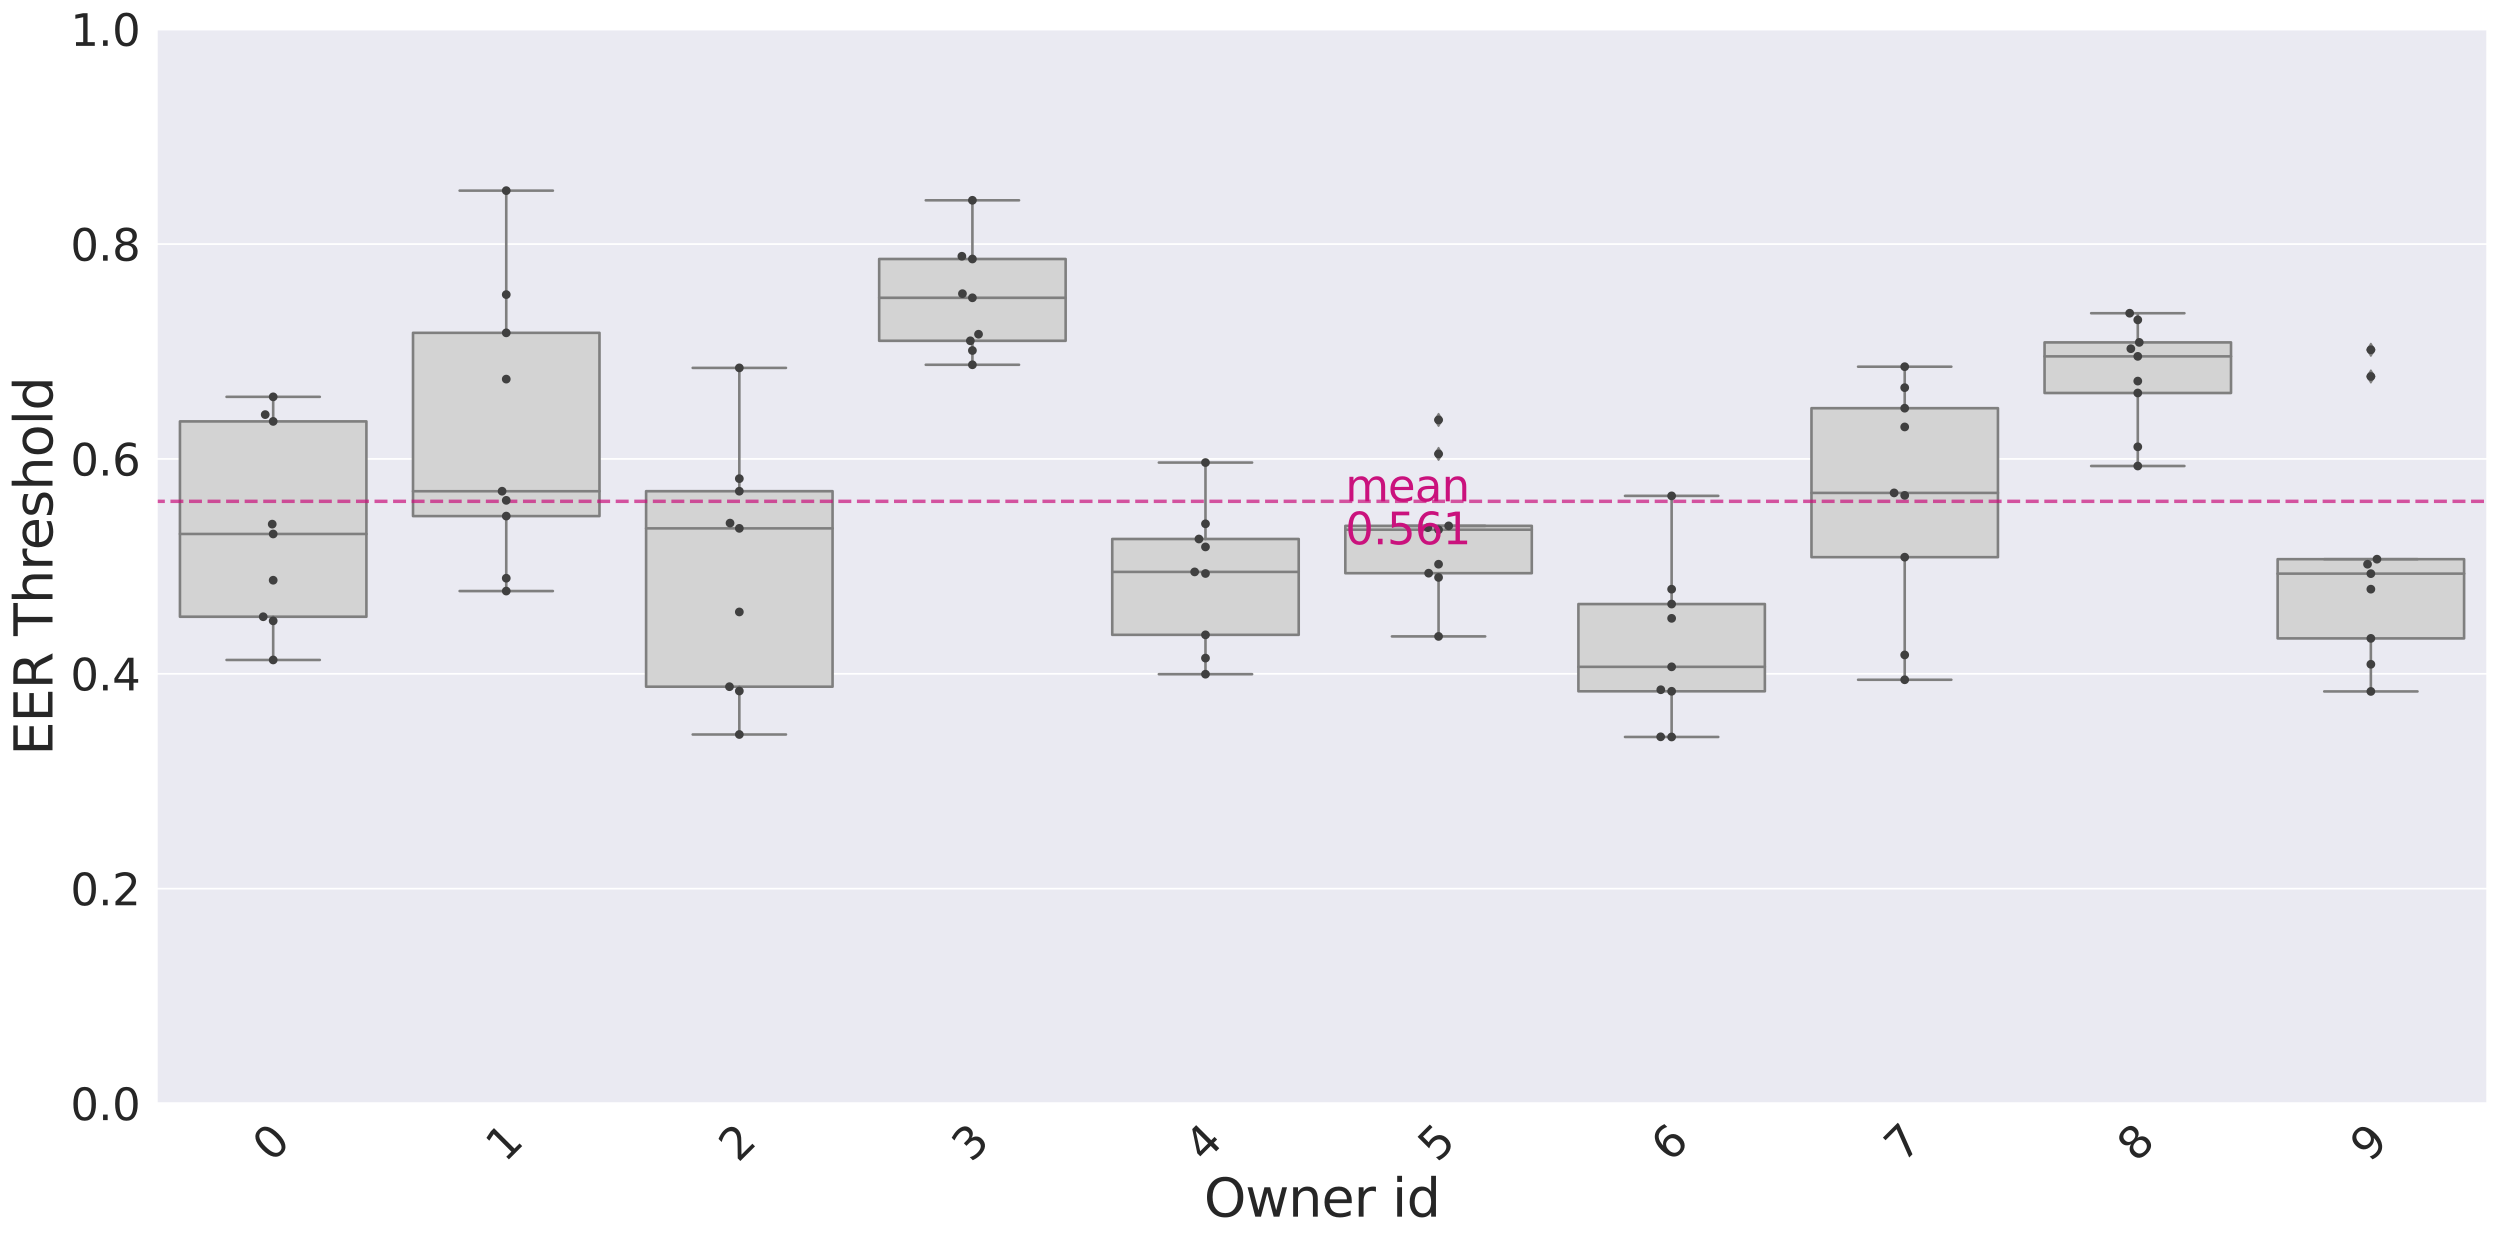 <?xml version="1.0" encoding="utf-8" standalone="no"?>
<!DOCTYPE svg PUBLIC "-//W3C//DTD SVG 1.1//EN"
  "http://www.w3.org/Graphics/SVG/1.1/DTD/svg11.dtd">
<svg xmlns:xlink="http://www.w3.org/1999/xlink" width="1428.322pt" height="708.555pt" viewBox="0 0 1428.322 708.555" xmlns="http://www.w3.org/2000/svg" version="1.1">
 <defs>
  <style type="text/css">*{stroke-linejoin: round; stroke-linecap: butt}</style>
 </defs>
 <g id="figure_1">
  <g id="patch_1">
   <path d="M 0 708.555 
L 1428.322 708.555 
L 1428.322 0 
L 0 0 
z
" style="fill: #ffffff"/>
  </g>
  <g id="axes_1">
   <g id="patch_2">
    <path d="M 89.492 630.464 
L 1421.122 630.464 
L 1421.122 16.698 
L 89.492 16.698 
z
" style="fill: #eaeaf2"/>
   </g>
   <g id="matplotlib.axis_1">
    <g id="xtick_1">
     <g id="text_1">
      <!-- 0 -->
      <g style="fill: #262626" transform="translate(155.328 664.644)rotate(-45)scale(0.25 -0.25)">
       <defs>
        <path id="DejaVuSans-30" d="M 2034 4250 
Q 1547 4250 1301 3770 
Q 1056 3291 1056 2328 
Q 1056 1369 1301 889 
Q 1547 409 2034 409 
Q 2525 409 2770 889 
Q 3016 1369 3016 2328 
Q 3016 3291 2770 3770 
Q 2525 4250 2034 4250 
z
M 2034 4750 
Q 2819 4750 3233 4129 
Q 3647 3509 3647 2328 
Q 3647 1150 3233 529 
Q 2819 -91 2034 -91 
Q 1250 -91 836 529 
Q 422 1150 422 2328 
Q 422 3509 836 4129 
Q 1250 4750 2034 4750 
z
" transform="scale(0.016)"/>
       </defs>
       <use xlink:href="#DejaVuSans-30"/>
      </g>
     </g>
    </g>
    <g id="xtick_2">
     <g id="text_2">
      <!-- 1 -->
      <g style="fill: #262626" transform="translate(288.491 664.644)rotate(-45)scale(0.25 -0.25)">
       <defs>
        <path id="DejaVuSans-31" d="M 794 531 
L 1825 531 
L 1825 4091 
L 703 3866 
L 703 4441 
L 1819 4666 
L 2450 4666 
L 2450 531 
L 3481 531 
L 3481 0 
L 794 0 
L 794 531 
z
" transform="scale(0.016)"/>
       </defs>
       <use xlink:href="#DejaVuSans-31"/>
      </g>
     </g>
    </g>
    <g id="xtick_3">
     <g id="text_3">
      <!-- 2 -->
      <g style="fill: #262626" transform="translate(421.654 664.644)rotate(-45)scale(0.25 -0.25)">
       <defs>
        <path id="DejaVuSans-32" d="M 1228 531 
L 3431 531 
L 3431 0 
L 469 0 
L 469 531 
Q 828 903 1448 1529 
Q 2069 2156 2228 2338 
Q 2531 2678 2651 2914 
Q 2772 3150 2772 3378 
Q 2772 3750 2511 3984 
Q 2250 4219 1831 4219 
Q 1534 4219 1204 4116 
Q 875 4013 500 3803 
L 500 4441 
Q 881 4594 1212 4672 
Q 1544 4750 1819 4750 
Q 2544 4750 2975 4387 
Q 3406 4025 3406 3419 
Q 3406 3131 3298 2873 
Q 3191 2616 2906 2266 
Q 2828 2175 2409 1742 
Q 1991 1309 1228 531 
z
" transform="scale(0.016)"/>
       </defs>
       <use xlink:href="#DejaVuSans-32"/>
      </g>
     </g>
    </g>
    <g id="xtick_4">
     <g id="text_4">
      <!-- 3 -->
      <g style="fill: #262626" transform="translate(554.817 664.644)rotate(-45)scale(0.25 -0.25)">
       <defs>
        <path id="DejaVuSans-33" d="M 2597 2516 
Q 3050 2419 3304 2112 
Q 3559 1806 3559 1356 
Q 3559 666 3084 287 
Q 2609 -91 1734 -91 
Q 1441 -91 1130 -33 
Q 819 25 488 141 
L 488 750 
Q 750 597 1062 519 
Q 1375 441 1716 441 
Q 2309 441 2620 675 
Q 2931 909 2931 1356 
Q 2931 1769 2642 2001 
Q 2353 2234 1838 2234 
L 1294 2234 
L 1294 2753 
L 1863 2753 
Q 2328 2753 2575 2939 
Q 2822 3125 2822 3475 
Q 2822 3834 2567 4026 
Q 2313 4219 1838 4219 
Q 1578 4219 1281 4162 
Q 984 4106 628 3988 
L 628 4550 
Q 988 4650 1302 4700 
Q 1616 4750 1894 4750 
Q 2613 4750 3031 4423 
Q 3450 4097 3450 3541 
Q 3450 3153 3228 2886 
Q 3006 2619 2597 2516 
z
" transform="scale(0.016)"/>
       </defs>
       <use xlink:href="#DejaVuSans-33"/>
      </g>
     </g>
    </g>
    <g id="xtick_5">
     <g id="text_5">
      <!-- 4 -->
      <g style="fill: #262626" transform="translate(687.98 664.644)rotate(-45)scale(0.25 -0.25)">
       <defs>
        <path id="DejaVuSans-34" d="M 2419 4116 
L 825 1625 
L 2419 1625 
L 2419 4116 
z
M 2253 4666 
L 3047 4666 
L 3047 1625 
L 3713 1625 
L 3713 1100 
L 3047 1100 
L 3047 0 
L 2419 0 
L 2419 1100 
L 313 1100 
L 313 1709 
L 2253 4666 
z
" transform="scale(0.016)"/>
       </defs>
       <use xlink:href="#DejaVuSans-34"/>
      </g>
     </g>
    </g>
    <g id="xtick_6">
     <g id="text_6">
      <!-- 5 -->
      <g style="fill: #262626" transform="translate(821.143 664.644)rotate(-45)scale(0.25 -0.25)">
       <defs>
        <path id="DejaVuSans-35" d="M 691 4666 
L 3169 4666 
L 3169 4134 
L 1269 4134 
L 1269 2991 
Q 1406 3038 1543 3061 
Q 1681 3084 1819 3084 
Q 2600 3084 3056 2656 
Q 3513 2228 3513 1497 
Q 3513 744 3044 326 
Q 2575 -91 1722 -91 
Q 1428 -91 1123 -41 
Q 819 9 494 109 
L 494 744 
Q 775 591 1075 516 
Q 1375 441 1709 441 
Q 2250 441 2565 725 
Q 2881 1009 2881 1497 
Q 2881 1984 2565 2268 
Q 2250 2553 1709 2553 
Q 1456 2553 1204 2497 
Q 953 2441 691 2322 
L 691 4666 
z
" transform="scale(0.016)"/>
       </defs>
       <use xlink:href="#DejaVuSans-35"/>
      </g>
     </g>
    </g>
    <g id="xtick_7">
     <g id="text_7">
      <!-- 6 -->
      <g style="fill: #262626" transform="translate(954.306 664.644)rotate(-45)scale(0.25 -0.25)">
       <defs>
        <path id="DejaVuSans-36" d="M 2113 2584 
Q 1688 2584 1439 2293 
Q 1191 2003 1191 1497 
Q 1191 994 1439 701 
Q 1688 409 2113 409 
Q 2538 409 2786 701 
Q 3034 994 3034 1497 
Q 3034 2003 2786 2293 
Q 2538 2584 2113 2584 
z
M 3366 4563 
L 3366 3988 
Q 3128 4100 2886 4159 
Q 2644 4219 2406 4219 
Q 1781 4219 1451 3797 
Q 1122 3375 1075 2522 
Q 1259 2794 1537 2939 
Q 1816 3084 2150 3084 
Q 2853 3084 3261 2657 
Q 3669 2231 3669 1497 
Q 3669 778 3244 343 
Q 2819 -91 2113 -91 
Q 1303 -91 875 529 
Q 447 1150 447 2328 
Q 447 3434 972 4092 
Q 1497 4750 2381 4750 
Q 2619 4750 2861 4703 
Q 3103 4656 3366 4563 
z
" transform="scale(0.016)"/>
       </defs>
       <use xlink:href="#DejaVuSans-36"/>
      </g>
     </g>
    </g>
    <g id="xtick_8">
     <g id="text_8">
      <!-- 7 -->
      <g style="fill: #262626" transform="translate(1087.469 664.644)rotate(-45)scale(0.25 -0.25)">
       <defs>
        <path id="DejaVuSans-37" d="M 525 4666 
L 3525 4666 
L 3525 4397 
L 1831 0 
L 1172 0 
L 2766 4134 
L 525 4134 
L 525 4666 
z
" transform="scale(0.016)"/>
       </defs>
       <use xlink:href="#DejaVuSans-37"/>
      </g>
     </g>
    </g>
    <g id="xtick_9">
     <g id="text_9">
      <!-- 8 -->
      <g style="fill: #262626" transform="translate(1220.632 664.644)rotate(-45)scale(0.25 -0.25)">
       <defs>
        <path id="DejaVuSans-38" d="M 2034 2216 
Q 1584 2216 1326 1975 
Q 1069 1734 1069 1313 
Q 1069 891 1326 650 
Q 1584 409 2034 409 
Q 2484 409 2743 651 
Q 3003 894 3003 1313 
Q 3003 1734 2745 1975 
Q 2488 2216 2034 2216 
z
M 1403 2484 
Q 997 2584 770 2862 
Q 544 3141 544 3541 
Q 544 4100 942 4425 
Q 1341 4750 2034 4750 
Q 2731 4750 3128 4425 
Q 3525 4100 3525 3541 
Q 3525 3141 3298 2862 
Q 3072 2584 2669 2484 
Q 3125 2378 3379 2068 
Q 3634 1759 3634 1313 
Q 3634 634 3220 271 
Q 2806 -91 2034 -91 
Q 1263 -91 848 271 
Q 434 634 434 1313 
Q 434 1759 690 2068 
Q 947 2378 1403 2484 
z
M 1172 3481 
Q 1172 3119 1398 2916 
Q 1625 2713 2034 2713 
Q 2441 2713 2670 2916 
Q 2900 3119 2900 3481 
Q 2900 3844 2670 4047 
Q 2441 4250 2034 4250 
Q 1625 4250 1398 4047 
Q 1172 3844 1172 3481 
z
" transform="scale(0.016)"/>
       </defs>
       <use xlink:href="#DejaVuSans-38"/>
      </g>
     </g>
    </g>
    <g id="xtick_10">
     <g id="text_10">
      <!-- 9 -->
      <g style="fill: #262626" transform="translate(1353.795 664.644)rotate(-45)scale(0.25 -0.25)">
       <defs>
        <path id="DejaVuSans-39" d="M 703 97 
L 703 672 
Q 941 559 1184 500 
Q 1428 441 1663 441 
Q 2288 441 2617 861 
Q 2947 1281 2994 2138 
Q 2813 1869 2534 1725 
Q 2256 1581 1919 1581 
Q 1219 1581 811 2004 
Q 403 2428 403 3163 
Q 403 3881 828 4315 
Q 1253 4750 1959 4750 
Q 2769 4750 3195 4129 
Q 3622 3509 3622 2328 
Q 3622 1225 3098 567 
Q 2575 -91 1691 -91 
Q 1453 -91 1209 -44 
Q 966 3 703 97 
z
M 1959 2075 
Q 2384 2075 2632 2365 
Q 2881 2656 2881 3163 
Q 2881 3666 2632 3958 
Q 2384 4250 1959 4250 
Q 1534 4250 1286 3958 
Q 1038 3666 1038 3163 
Q 1038 2656 1286 2365 
Q 1534 2075 1959 2075 
z
" transform="scale(0.016)"/>
       </defs>
       <use xlink:href="#DejaVuSans-39"/>
      </g>
     </g>
    </g>
    <g id="text_11">
     <!-- Owner id -->
     <g style="fill: #262626" transform="translate(687.873 695.116)scale(0.3 -0.3)">
      <defs>
       <path id="DejaVuSans-4f" d="M 2522 4238 
Q 1834 4238 1429 3725 
Q 1025 3213 1025 2328 
Q 1025 1447 1429 934 
Q 1834 422 2522 422 
Q 3209 422 3611 934 
Q 4013 1447 4013 2328 
Q 4013 3213 3611 3725 
Q 3209 4238 2522 4238 
z
M 2522 4750 
Q 3503 4750 4090 4092 
Q 4678 3434 4678 2328 
Q 4678 1225 4090 567 
Q 3503 -91 2522 -91 
Q 1538 -91 948 565 
Q 359 1222 359 2328 
Q 359 3434 948 4092 
Q 1538 4750 2522 4750 
z
" transform="scale(0.016)"/>
       <path id="DejaVuSans-77" d="M 269 3500 
L 844 3500 
L 1563 769 
L 2278 3500 
L 2956 3500 
L 3675 769 
L 4391 3500 
L 4966 3500 
L 4050 0 
L 3372 0 
L 2619 2869 
L 1863 0 
L 1184 0 
L 269 3500 
z
" transform="scale(0.016)"/>
       <path id="DejaVuSans-6e" d="M 3513 2113 
L 3513 0 
L 2938 0 
L 2938 2094 
Q 2938 2591 2744 2837 
Q 2550 3084 2163 3084 
Q 1697 3084 1428 2787 
Q 1159 2491 1159 1978 
L 1159 0 
L 581 0 
L 581 3500 
L 1159 3500 
L 1159 2956 
Q 1366 3272 1645 3428 
Q 1925 3584 2291 3584 
Q 2894 3584 3203 3211 
Q 3513 2838 3513 2113 
z
" transform="scale(0.016)"/>
       <path id="DejaVuSans-65" d="M 3597 1894 
L 3597 1613 
L 953 1613 
Q 991 1019 1311 708 
Q 1631 397 2203 397 
Q 2534 397 2845 478 
Q 3156 559 3463 722 
L 3463 178 
Q 3153 47 2828 -22 
Q 2503 -91 2169 -91 
Q 1331 -91 842 396 
Q 353 884 353 1716 
Q 353 2575 817 3079 
Q 1281 3584 2069 3584 
Q 2775 3584 3186 3129 
Q 3597 2675 3597 1894 
z
M 3022 2063 
Q 3016 2534 2758 2815 
Q 2500 3097 2075 3097 
Q 1594 3097 1305 2825 
Q 1016 2553 972 2059 
L 3022 2063 
z
" transform="scale(0.016)"/>
       <path id="DejaVuSans-72" d="M 2631 2963 
Q 2534 3019 2420 3045 
Q 2306 3072 2169 3072 
Q 1681 3072 1420 2755 
Q 1159 2438 1159 1844 
L 1159 0 
L 581 0 
L 581 3500 
L 1159 3500 
L 1159 2956 
Q 1341 3275 1631 3429 
Q 1922 3584 2338 3584 
Q 2397 3584 2469 3576 
Q 2541 3569 2628 3553 
L 2631 2963 
z
" transform="scale(0.016)"/>
       <path id="DejaVuSans-20" transform="scale(0.016)"/>
       <path id="DejaVuSans-69" d="M 603 3500 
L 1178 3500 
L 1178 0 
L 603 0 
L 603 3500 
z
M 603 4863 
L 1178 4863 
L 1178 4134 
L 603 4134 
L 603 4863 
z
" transform="scale(0.016)"/>
       <path id="DejaVuSans-64" d="M 2906 2969 
L 2906 4863 
L 3481 4863 
L 3481 0 
L 2906 0 
L 2906 525 
Q 2725 213 2448 61 
Q 2172 -91 1784 -91 
Q 1150 -91 751 415 
Q 353 922 353 1747 
Q 353 2572 751 3078 
Q 1150 3584 1784 3584 
Q 2172 3584 2448 3432 
Q 2725 3281 2906 2969 
z
M 947 1747 
Q 947 1113 1208 752 
Q 1469 391 1925 391 
Q 2381 391 2643 752 
Q 2906 1113 2906 1747 
Q 2906 2381 2643 2742 
Q 2381 3103 1925 3103 
Q 1469 3103 1208 2742 
Q 947 2381 947 1747 
z
" transform="scale(0.016)"/>
      </defs>
      <use xlink:href="#DejaVuSans-4f"/>
      <use xlink:href="#DejaVuSans-77" x="78.711"/>
      <use xlink:href="#DejaVuSans-6e" x="160.498"/>
      <use xlink:href="#DejaVuSans-65" x="223.877"/>
      <use xlink:href="#DejaVuSans-72" x="285.4"/>
      <use xlink:href="#DejaVuSans-20" x="326.514"/>
      <use xlink:href="#DejaVuSans-69" x="358.301"/>
      <use xlink:href="#DejaVuSans-64" x="386.084"/>
     </g>
    </g>
   </g>
   <g id="matplotlib.axis_2">
    <g id="ytick_1">
     <g id="line2d_1">
      <path d="M 89.492 630.464 
L 1421.122 630.464 
" clip-path="url(#p9c5b81dc45)" style="fill: none; stroke: #ffffff; stroke-linecap: round"/>
     </g>
     <g id="text_12">
      <!-- 0.0 -->
      <g style="fill: #262626" transform="translate(40.234 639.963)scale(0.25 -0.25)">
       <defs>
        <path id="DejaVuSans-2e" d="M 684 794 
L 1344 794 
L 1344 0 
L 684 0 
L 684 794 
z
" transform="scale(0.016)"/>
       </defs>
       <use xlink:href="#DejaVuSans-30"/>
       <use xlink:href="#DejaVuSans-2e" x="63.623"/>
       <use xlink:href="#DejaVuSans-30" x="95.41"/>
      </g>
     </g>
    </g>
    <g id="ytick_2">
     <g id="line2d_2">
      <path d="M 89.492 507.711 
L 1421.122 507.711 
" clip-path="url(#p9c5b81dc45)" style="fill: none; stroke: #ffffff; stroke-linecap: round"/>
     </g>
     <g id="text_13">
      <!-- 0.2 -->
      <g style="fill: #262626" transform="translate(40.234 517.209)scale(0.25 -0.25)">
       <use xlink:href="#DejaVuSans-30"/>
       <use xlink:href="#DejaVuSans-2e" x="63.623"/>
       <use xlink:href="#DejaVuSans-32" x="95.41"/>
      </g>
     </g>
    </g>
    <g id="ytick_3">
     <g id="line2d_3">
      <path d="M 89.492 384.958 
L 1421.122 384.958 
" clip-path="url(#p9c5b81dc45)" style="fill: none; stroke: #ffffff; stroke-linecap: round"/>
     </g>
     <g id="text_14">
      <!-- 0.4 -->
      <g style="fill: #262626" transform="translate(40.234 394.456)scale(0.25 -0.25)">
       <use xlink:href="#DejaVuSans-30"/>
       <use xlink:href="#DejaVuSans-2e" x="63.623"/>
       <use xlink:href="#DejaVuSans-34" x="95.41"/>
      </g>
     </g>
    </g>
    <g id="ytick_4">
     <g id="line2d_4">
      <path d="M 89.492 262.205 
L 1421.122 262.205 
" clip-path="url(#p9c5b81dc45)" style="fill: none; stroke: #ffffff; stroke-linecap: round"/>
     </g>
     <g id="text_15">
      <!-- 0.6 -->
      <g style="fill: #262626" transform="translate(40.234 271.703)scale(0.25 -0.25)">
       <use xlink:href="#DejaVuSans-30"/>
       <use xlink:href="#DejaVuSans-2e" x="63.623"/>
       <use xlink:href="#DejaVuSans-36" x="95.41"/>
      </g>
     </g>
    </g>
    <g id="ytick_5">
     <g id="line2d_5">
      <path d="M 89.492 139.451 
L 1421.122 139.451 
" clip-path="url(#p9c5b81dc45)" style="fill: none; stroke: #ffffff; stroke-linecap: round"/>
     </g>
     <g id="text_16">
      <!-- 0.8 -->
      <g style="fill: #262626" transform="translate(40.234 148.949)scale(0.25 -0.25)">
       <use xlink:href="#DejaVuSans-30"/>
       <use xlink:href="#DejaVuSans-2e" x="63.623"/>
       <use xlink:href="#DejaVuSans-38" x="95.41"/>
      </g>
     </g>
    </g>
    <g id="ytick_6">
     <g id="line2d_6">
      <path d="M 89.492 16.698 
L 1421.122 16.698 
" clip-path="url(#p9c5b81dc45)" style="fill: none; stroke: #ffffff; stroke-linecap: round"/>
     </g>
     <g id="text_17">
      <!-- 1.0 -->
      <g style="fill: #262626" transform="translate(40.234 26.196)scale(0.25 -0.25)">
       <use xlink:href="#DejaVuSans-31"/>
       <use xlink:href="#DejaVuSans-2e" x="63.623"/>
       <use xlink:href="#DejaVuSans-30" x="95.41"/>
      </g>
     </g>
    </g>
    <g id="text_18">
     <!-- EER Threshold -->
     <g style="fill: #262626" transform="translate(29.995 431.642)rotate(-90)scale(0.3 -0.3)">
      <defs>
       <path id="DejaVuSans-45" d="M 628 4666 
L 3578 4666 
L 3578 4134 
L 1259 4134 
L 1259 2753 
L 3481 2753 
L 3481 2222 
L 1259 2222 
L 1259 531 
L 3634 531 
L 3634 0 
L 628 0 
L 628 4666 
z
" transform="scale(0.016)"/>
       <path id="DejaVuSans-52" d="M 2841 2188 
Q 3044 2119 3236 1894 
Q 3428 1669 3622 1275 
L 4263 0 
L 3584 0 
L 2988 1197 
Q 2756 1666 2539 1819 
Q 2322 1972 1947 1972 
L 1259 1972 
L 1259 0 
L 628 0 
L 628 4666 
L 2053 4666 
Q 2853 4666 3247 4331 
Q 3641 3997 3641 3322 
Q 3641 2881 3436 2590 
Q 3231 2300 2841 2188 
z
M 1259 4147 
L 1259 2491 
L 2053 2491 
Q 2509 2491 2742 2702 
Q 2975 2913 2975 3322 
Q 2975 3731 2742 3939 
Q 2509 4147 2053 4147 
L 1259 4147 
z
" transform="scale(0.016)"/>
       <path id="DejaVuSans-54" d="M -19 4666 
L 3928 4666 
L 3928 4134 
L 2272 4134 
L 2272 0 
L 1638 0 
L 1638 4134 
L -19 4134 
L -19 4666 
z
" transform="scale(0.016)"/>
       <path id="DejaVuSans-68" d="M 3513 2113 
L 3513 0 
L 2938 0 
L 2938 2094 
Q 2938 2591 2744 2837 
Q 2550 3084 2163 3084 
Q 1697 3084 1428 2787 
Q 1159 2491 1159 1978 
L 1159 0 
L 581 0 
L 581 4863 
L 1159 4863 
L 1159 2956 
Q 1366 3272 1645 3428 
Q 1925 3584 2291 3584 
Q 2894 3584 3203 3211 
Q 3513 2838 3513 2113 
z
" transform="scale(0.016)"/>
       <path id="DejaVuSans-73" d="M 2834 3397 
L 2834 2853 
Q 2591 2978 2328 3040 
Q 2066 3103 1784 3103 
Q 1356 3103 1142 2972 
Q 928 2841 928 2578 
Q 928 2378 1081 2264 
Q 1234 2150 1697 2047 
L 1894 2003 
Q 2506 1872 2764 1633 
Q 3022 1394 3022 966 
Q 3022 478 2636 193 
Q 2250 -91 1575 -91 
Q 1294 -91 989 -36 
Q 684 19 347 128 
L 347 722 
Q 666 556 975 473 
Q 1284 391 1588 391 
Q 1994 391 2212 530 
Q 2431 669 2431 922 
Q 2431 1156 2273 1281 
Q 2116 1406 1581 1522 
L 1381 1569 
Q 847 1681 609 1914 
Q 372 2147 372 2553 
Q 372 3047 722 3315 
Q 1072 3584 1716 3584 
Q 2034 3584 2315 3537 
Q 2597 3491 2834 3397 
z
" transform="scale(0.016)"/>
       <path id="DejaVuSans-6f" d="M 1959 3097 
Q 1497 3097 1228 2736 
Q 959 2375 959 1747 
Q 959 1119 1226 758 
Q 1494 397 1959 397 
Q 2419 397 2687 759 
Q 2956 1122 2956 1747 
Q 2956 2369 2687 2733 
Q 2419 3097 1959 3097 
z
M 1959 3584 
Q 2709 3584 3137 3096 
Q 3566 2609 3566 1747 
Q 3566 888 3137 398 
Q 2709 -91 1959 -91 
Q 1206 -91 779 398 
Q 353 888 353 1747 
Q 353 2609 779 3096 
Q 1206 3584 1959 3584 
z
" transform="scale(0.016)"/>
       <path id="DejaVuSans-6c" d="M 603 4863 
L 1178 4863 
L 1178 0 
L 603 0 
L 603 4863 
z
" transform="scale(0.016)"/>
      </defs>
      <use xlink:href="#DejaVuSans-45"/>
      <use xlink:href="#DejaVuSans-45" x="63.184"/>
      <use xlink:href="#DejaVuSans-52" x="126.367"/>
      <use xlink:href="#DejaVuSans-20" x="195.85"/>
      <use xlink:href="#DejaVuSans-54" x="227.637"/>
      <use xlink:href="#DejaVuSans-68" x="288.721"/>
      <use xlink:href="#DejaVuSans-72" x="352.1"/>
      <use xlink:href="#DejaVuSans-65" x="390.963"/>
      <use xlink:href="#DejaVuSans-73" x="452.486"/>
      <use xlink:href="#DejaVuSans-68" x="504.586"/>
      <use xlink:href="#DejaVuSans-6f" x="567.965"/>
      <use xlink:href="#DejaVuSans-6c" x="629.146"/>
      <use xlink:href="#DejaVuSans-64" x="656.93"/>
     </g>
    </g>
   </g>
   <g id="patch_3">
    <path d="M 102.808 352.363 
L 209.339 352.363 
L 209.339 240.76 
L 102.808 240.76 
L 102.808 352.363 
z
" clip-path="url(#p9c5b81dc45)" style="fill: #d3d3d3; stroke: #7f7f7f; stroke-width: 1.5; stroke-linejoin: miter"/>
   </g>
   <g id="patch_4">
    <path d="M 235.971 294.859 
L 342.502 294.859 
L 342.502 190.162 
L 235.971 190.162 
L 235.971 294.859 
z
" clip-path="url(#p9c5b81dc45)" style="fill: #d3d3d3; stroke: #7f7f7f; stroke-width: 1.5; stroke-linejoin: miter"/>
   </g>
   <g id="patch_5">
    <path d="M 369.134 392.324 
L 475.665 392.324 
L 475.665 280.638 
L 369.134 280.638 
L 369.134 392.324 
z
" clip-path="url(#p9c5b81dc45)" style="fill: #d3d3d3; stroke: #7f7f7f; stroke-width: 1.5; stroke-linejoin: miter"/>
   </g>
   <g id="patch_6">
    <path d="M 502.297 194.71 
L 608.828 194.71 
L 608.828 147.967 
L 502.297 147.967 
L 502.297 194.71 
z
" clip-path="url(#p9c5b81dc45)" style="fill: #d3d3d3; stroke: #7f7f7f; stroke-width: 1.5; stroke-linejoin: miter"/>
   </g>
   <g id="patch_7">
    <path d="M 635.46 362.704 
L 741.991 362.704 
L 741.991 307.945 
L 635.46 307.945 
L 635.46 362.704 
z
" clip-path="url(#p9c5b81dc45)" style="fill: #d3d3d3; stroke: #7f7f7f; stroke-width: 1.5; stroke-linejoin: miter"/>
   </g>
   <g id="patch_8">
    <path d="M 768.623 327.48 
L 875.154 327.48 
L 875.154 300.446 
L 768.623 300.446 
L 768.623 327.48 
z
" clip-path="url(#p9c5b81dc45)" style="fill: #d3d3d3; stroke: #7f7f7f; stroke-width: 1.5; stroke-linejoin: miter"/>
   </g>
   <g id="patch_9">
    <path d="M 901.786 394.951 
L 1008.317 394.951 
L 1008.317 345.114 
L 901.786 345.114 
L 901.786 394.951 
z
" clip-path="url(#p9c5b81dc45)" style="fill: #d3d3d3; stroke: #7f7f7f; stroke-width: 1.5; stroke-linejoin: miter"/>
   </g>
   <g id="patch_10">
    <path d="M 1034.949 318.329 
L 1141.48 318.329 
L 1141.48 233.213 
L 1034.949 233.213 
L 1034.949 318.329 
z
" clip-path="url(#p9c5b81dc45)" style="fill: #d3d3d3; stroke: #7f7f7f; stroke-width: 1.5; stroke-linejoin: miter"/>
   </g>
   <g id="patch_11">
    <path d="M 1168.112 224.525 
L 1274.643 224.525 
L 1274.643 195.62 
L 1168.112 195.62 
L 1168.112 224.525 
z
" clip-path="url(#p9c5b81dc45)" style="fill: #d3d3d3; stroke: #7f7f7f; stroke-width: 1.5; stroke-linejoin: miter"/>
   </g>
   <g id="patch_12">
    <path d="M 1301.275 364.73 
L 1407.806 364.73 
L 1407.806 319.475 
L 1301.275 319.475 
L 1301.275 364.73 
z
" clip-path="url(#p9c5b81dc45)" style="fill: #d3d3d3; stroke: #7f7f7f; stroke-width: 1.5; stroke-linejoin: miter"/>
   </g>
   <g id="line2d_7">
    <path d="M 156.074 352.363 
L 156.074 377.049 
" clip-path="url(#p9c5b81dc45)" style="fill: none; stroke: #7f7f7f; stroke-width: 1.5; stroke-linecap: round"/>
   </g>
   <g id="line2d_8">
    <path d="M 156.074 240.76 
L 156.074 226.728 
" clip-path="url(#p9c5b81dc45)" style="fill: none; stroke: #7f7f7f; stroke-width: 1.5; stroke-linecap: round"/>
   </g>
   <g id="line2d_9">
    <path d="M 129.441 377.049 
L 182.706 377.049 
" clip-path="url(#p9c5b81dc45)" style="fill: none; stroke: #7f7f7f; stroke-width: 1.5; stroke-linecap: round"/>
   </g>
   <g id="line2d_10">
    <path d="M 129.441 226.728 
L 182.706 226.728 
" clip-path="url(#p9c5b81dc45)" style="fill: none; stroke: #7f7f7f; stroke-width: 1.5; stroke-linecap: round"/>
   </g>
   <g id="line2d_11"/>
   <g id="line2d_12">
    <path d="M 289.237 294.859 
L 289.237 337.689 
" clip-path="url(#p9c5b81dc45)" style="fill: none; stroke: #7f7f7f; stroke-width: 1.5; stroke-linecap: round"/>
   </g>
   <g id="line2d_13">
    <path d="M 289.237 190.162 
L 289.237 108.921 
" clip-path="url(#p9c5b81dc45)" style="fill: none; stroke: #7f7f7f; stroke-width: 1.5; stroke-linecap: round"/>
   </g>
   <g id="line2d_14">
    <path d="M 262.604 337.689 
L 315.869 337.689 
" clip-path="url(#p9c5b81dc45)" style="fill: none; stroke: #7f7f7f; stroke-width: 1.5; stroke-linecap: round"/>
   </g>
   <g id="line2d_15">
    <path d="M 262.604 108.921 
L 315.869 108.921 
" clip-path="url(#p9c5b81dc45)" style="fill: none; stroke: #7f7f7f; stroke-width: 1.5; stroke-linecap: round"/>
   </g>
   <g id="line2d_16"/>
   <g id="line2d_17">
    <path d="M 422.4 392.324 
L 422.4 419.636 
" clip-path="url(#p9c5b81dc45)" style="fill: none; stroke: #7f7f7f; stroke-width: 1.5; stroke-linecap: round"/>
   </g>
   <g id="line2d_18">
    <path d="M 422.4 280.638 
L 422.4 210.182 
" clip-path="url(#p9c5b81dc45)" style="fill: none; stroke: #7f7f7f; stroke-width: 1.5; stroke-linecap: round"/>
   </g>
   <g id="line2d_19">
    <path d="M 395.767 419.636 
L 449.032 419.636 
" clip-path="url(#p9c5b81dc45)" style="fill: none; stroke: #7f7f7f; stroke-width: 1.5; stroke-linecap: round"/>
   </g>
   <g id="line2d_20">
    <path d="M 395.767 210.182 
L 449.032 210.182 
" clip-path="url(#p9c5b81dc45)" style="fill: none; stroke: #7f7f7f; stroke-width: 1.5; stroke-linecap: round"/>
   </g>
   <g id="line2d_21"/>
   <g id="line2d_22">
    <path d="M 555.563 194.71 
L 555.563 208.405 
" clip-path="url(#p9c5b81dc45)" style="fill: none; stroke: #7f7f7f; stroke-width: 1.5; stroke-linecap: round"/>
   </g>
   <g id="line2d_23">
    <path d="M 555.563 147.967 
L 555.563 114.439 
" clip-path="url(#p9c5b81dc45)" style="fill: none; stroke: #7f7f7f; stroke-width: 1.5; stroke-linecap: round"/>
   </g>
   <g id="line2d_24">
    <path d="M 528.93 208.405 
L 582.195 208.405 
" clip-path="url(#p9c5b81dc45)" style="fill: none; stroke: #7f7f7f; stroke-width: 1.5; stroke-linecap: round"/>
   </g>
   <g id="line2d_25">
    <path d="M 528.93 114.439 
L 582.195 114.439 
" clip-path="url(#p9c5b81dc45)" style="fill: none; stroke: #7f7f7f; stroke-width: 1.5; stroke-linecap: round"/>
   </g>
   <g id="line2d_26"/>
   <g id="line2d_27">
    <path d="M 688.726 362.704 
L 688.726 385.188 
" clip-path="url(#p9c5b81dc45)" style="fill: none; stroke: #7f7f7f; stroke-width: 1.5; stroke-linecap: round"/>
   </g>
   <g id="line2d_28">
    <path d="M 688.726 307.945 
L 688.726 264.275 
" clip-path="url(#p9c5b81dc45)" style="fill: none; stroke: #7f7f7f; stroke-width: 1.5; stroke-linecap: round"/>
   </g>
   <g id="line2d_29">
    <path d="M 662.093 385.188 
L 715.358 385.188 
" clip-path="url(#p9c5b81dc45)" style="fill: none; stroke: #7f7f7f; stroke-width: 1.5; stroke-linecap: round"/>
   </g>
   <g id="line2d_30">
    <path d="M 662.093 264.275 
L 715.358 264.275 
" clip-path="url(#p9c5b81dc45)" style="fill: none; stroke: #7f7f7f; stroke-width: 1.5; stroke-linecap: round"/>
   </g>
   <g id="line2d_31"/>
   <g id="line2d_32">
    <path d="M 821.889 327.48 
L 821.889 363.6 
" clip-path="url(#p9c5b81dc45)" style="fill: none; stroke: #7f7f7f; stroke-width: 1.5; stroke-linecap: round"/>
   </g>
   <g id="line2d_33">
    <path d="M 821.889 300.446 
L 821.889 300.446 
" clip-path="url(#p9c5b81dc45)" style="fill: none; stroke: #7f7f7f; stroke-width: 1.5; stroke-linecap: round"/>
   </g>
   <g id="line2d_34">
    <path d="M 795.256 363.6 
L 848.521 363.6 
" clip-path="url(#p9c5b81dc45)" style="fill: none; stroke: #7f7f7f; stroke-width: 1.5; stroke-linecap: round"/>
   </g>
   <g id="line2d_35">
    <path d="M 795.256 300.446 
L 848.521 300.446 
" clip-path="url(#p9c5b81dc45)" style="fill: none; stroke: #7f7f7f; stroke-width: 1.5; stroke-linecap: round"/>
   </g>
   <g id="line2d_36">
    <defs>
     <path id="m6d90cf1f11" d="M -0 3.536 
L 2.121 0 
L -0 -3.536 
L -2.121 -0 
z
" style="stroke: #7f7f7f; stroke-linejoin: miter"/>
    </defs>
    <g clip-path="url(#p9c5b81dc45)">
     <use xlink:href="#m6d90cf1f11" x="821.889" y="259.328" style="fill: #7f7f7f; stroke: #7f7f7f; stroke-linejoin: miter"/>
     <use xlink:href="#m6d90cf1f11" x="821.889" y="239.912" style="fill: #7f7f7f; stroke: #7f7f7f; stroke-linejoin: miter"/>
    </g>
   </g>
   <g id="line2d_37">
    <path d="M 955.052 394.951 
L 955.052 421.05 
" clip-path="url(#p9c5b81dc45)" style="fill: none; stroke: #7f7f7f; stroke-width: 1.5; stroke-linecap: round"/>
   </g>
   <g id="line2d_38">
    <path d="M 955.052 345.114 
L 955.052 283.31 
" clip-path="url(#p9c5b81dc45)" style="fill: none; stroke: #7f7f7f; stroke-width: 1.5; stroke-linecap: round"/>
   </g>
   <g id="line2d_39">
    <path d="M 928.419 421.05 
L 981.684 421.05 
" clip-path="url(#p9c5b81dc45)" style="fill: none; stroke: #7f7f7f; stroke-width: 1.5; stroke-linecap: round"/>
   </g>
   <g id="line2d_40">
    <path d="M 928.419 283.31 
L 981.684 283.31 
" clip-path="url(#p9c5b81dc45)" style="fill: none; stroke: #7f7f7f; stroke-width: 1.5; stroke-linecap: round"/>
   </g>
   <g id="line2d_41"/>
   <g id="line2d_42">
    <path d="M 1088.215 318.329 
L 1088.215 388.366 
" clip-path="url(#p9c5b81dc45)" style="fill: none; stroke: #7f7f7f; stroke-width: 1.5; stroke-linecap: round"/>
   </g>
   <g id="line2d_43">
    <path d="M 1088.215 233.213 
L 1088.215 209.499 
" clip-path="url(#p9c5b81dc45)" style="fill: none; stroke: #7f7f7f; stroke-width: 1.5; stroke-linecap: round"/>
   </g>
   <g id="line2d_44">
    <path d="M 1061.582 388.366 
L 1114.847 388.366 
" clip-path="url(#p9c5b81dc45)" style="fill: none; stroke: #7f7f7f; stroke-width: 1.5; stroke-linecap: round"/>
   </g>
   <g id="line2d_45">
    <path d="M 1061.582 209.499 
L 1114.847 209.499 
" clip-path="url(#p9c5b81dc45)" style="fill: none; stroke: #7f7f7f; stroke-width: 1.5; stroke-linecap: round"/>
   </g>
   <g id="line2d_46"/>
   <g id="line2d_47">
    <path d="M 1221.378 224.525 
L 1221.378 266.243 
" clip-path="url(#p9c5b81dc45)" style="fill: none; stroke: #7f7f7f; stroke-width: 1.5; stroke-linecap: round"/>
   </g>
   <g id="line2d_48">
    <path d="M 1221.378 195.62 
L 1221.378 178.952 
" clip-path="url(#p9c5b81dc45)" style="fill: none; stroke: #7f7f7f; stroke-width: 1.5; stroke-linecap: round"/>
   </g>
   <g id="line2d_49">
    <path d="M 1194.745 266.243 
L 1248.01 266.243 
" clip-path="url(#p9c5b81dc45)" style="fill: none; stroke: #7f7f7f; stroke-width: 1.5; stroke-linecap: round"/>
   </g>
   <g id="line2d_50">
    <path d="M 1194.745 178.952 
L 1248.01 178.952 
" clip-path="url(#p9c5b81dc45)" style="fill: none; stroke: #7f7f7f; stroke-width: 1.5; stroke-linecap: round"/>
   </g>
   <g id="line2d_51"/>
   <g id="line2d_52">
    <path d="M 1354.541 364.73 
L 1354.541 395.037 
" clip-path="url(#p9c5b81dc45)" style="fill: none; stroke: #7f7f7f; stroke-width: 1.5; stroke-linecap: round"/>
   </g>
   <g id="line2d_53">
    <path d="M 1354.541 319.475 
L 1354.541 319.475 
" clip-path="url(#p9c5b81dc45)" style="fill: none; stroke: #7f7f7f; stroke-width: 1.5; stroke-linecap: round"/>
   </g>
   <g id="line2d_54">
    <path d="M 1327.908 395.037 
L 1381.173 395.037 
" clip-path="url(#p9c5b81dc45)" style="fill: none; stroke: #7f7f7f; stroke-width: 1.5; stroke-linecap: round"/>
   </g>
   <g id="line2d_55">
    <path d="M 1327.908 319.475 
L 1381.173 319.475 
" clip-path="url(#p9c5b81dc45)" style="fill: none; stroke: #7f7f7f; stroke-width: 1.5; stroke-linecap: round"/>
   </g>
   <g id="line2d_56">
    <g clip-path="url(#p9c5b81dc45)">
     <use xlink:href="#m6d90cf1f11" x="1354.541" y="199.849" style="fill: #7f7f7f; stroke: #7f7f7f; stroke-linejoin: miter"/>
     <use xlink:href="#m6d90cf1f11" x="1354.541" y="215.095" style="fill: #7f7f7f; stroke: #7f7f7f; stroke-linejoin: miter"/>
    </g>
   </g>
   <g id="line2d_57">
    <path d="M 76.176 286.423 
L 1429.322 286.423 
" clip-path="url(#p9c5b81dc45)" style="fill: none; stroke-dasharray: 7.4,3.2; stroke-dashoffset: 0; stroke: #ca127d; stroke-opacity: 0.7; stroke-width: 2"/>
   </g>
   <g id="line2d_58">
    <path d="M 102.808 305.075 
L 209.339 305.075 
" clip-path="url(#p9c5b81dc45)" style="fill: none; stroke: #7f7f7f; stroke-width: 1.5; stroke-linecap: round"/>
   </g>
   <g id="line2d_59">
    <path d="M 235.971 280.648 
L 342.502 280.648 
" clip-path="url(#p9c5b81dc45)" style="fill: none; stroke: #7f7f7f; stroke-width: 1.5; stroke-linecap: round"/>
   </g>
   <g id="line2d_60">
    <path d="M 369.134 301.864 
L 475.665 301.864 
" clip-path="url(#p9c5b81dc45)" style="fill: none; stroke: #7f7f7f; stroke-width: 1.5; stroke-linecap: round"/>
   </g>
   <g id="line2d_61">
    <path d="M 502.297 170.143 
L 608.828 170.143 
" clip-path="url(#p9c5b81dc45)" style="fill: none; stroke: #7f7f7f; stroke-width: 1.5; stroke-linecap: round"/>
   </g>
   <g id="line2d_62">
    <path d="M 635.46 326.744 
L 741.991 326.744 
" clip-path="url(#p9c5b81dc45)" style="fill: none; stroke: #7f7f7f; stroke-width: 1.5; stroke-linecap: round"/>
   </g>
   <g id="line2d_63">
    <path d="M 768.623 302.638 
L 875.154 302.638 
" clip-path="url(#p9c5b81dc45)" style="fill: none; stroke: #7f7f7f; stroke-width: 1.5; stroke-linecap: round"/>
   </g>
   <g id="line2d_64">
    <path d="M 901.786 380.978 
L 1008.317 380.978 
" clip-path="url(#p9c5b81dc45)" style="fill: none; stroke: #7f7f7f; stroke-width: 1.5; stroke-linecap: round"/>
   </g>
   <g id="line2d_65">
    <path d="M 1034.949 281.607 
L 1141.48 281.607 
" clip-path="url(#p9c5b81dc45)" style="fill: none; stroke: #7f7f7f; stroke-width: 1.5; stroke-linecap: round"/>
   </g>
   <g id="line2d_66">
    <path d="M 1168.112 203.601 
L 1274.643 203.601 
" clip-path="url(#p9c5b81dc45)" style="fill: none; stroke: #7f7f7f; stroke-width: 1.5; stroke-linecap: round"/>
   </g>
   <g id="line2d_67">
    <path d="M 1301.275 327.742 
L 1407.806 327.742 
" clip-path="url(#p9c5b81dc45)" style="fill: none; stroke: #7f7f7f; stroke-width: 1.5; stroke-linecap: round"/>
   </g>
   <g id="patch_13">
    <path d="M 89.492 630.464 
L 89.492 16.698 
" style="fill: none; stroke: #ffffff; stroke-width: 1.25; stroke-linejoin: miter; stroke-linecap: square"/>
   </g>
   <g id="patch_14">
    <path d="M 1421.122 630.464 
L 1421.122 16.698 
" style="fill: none; stroke: #ffffff; stroke-width: 1.25; stroke-linejoin: miter; stroke-linecap: square"/>
   </g>
   <g id="patch_15">
    <path d="M 89.492 630.464 
L 1421.122 630.464 
" style="fill: none; stroke: #ffffff; stroke-width: 1.25; stroke-linejoin: miter; stroke-linecap: square"/>
   </g>
   <g id="patch_16">
    <path d="M 89.492 16.698 
L 1421.122 16.698 
" style="fill: none; stroke: #ffffff; stroke-width: 1.25; stroke-linejoin: miter; stroke-linecap: square"/>
   </g>
   <g id="PathCollection_1">
    <defs>
     <path id="C0_0_b26cf10149" d="M 0 2.5 
C 0.663 2.5 1.299 2.237 1.768 1.768 
C 2.237 1.299 2.5 0.663 2.5 -0 
C 2.5 -0.663 2.237 -1.299 1.768 -1.768 
C 1.299 -2.237 0.663 -2.5 0 -2.5 
C -0.663 -2.5 -1.299 -2.237 -1.768 -1.768 
C -2.237 -1.299 -2.5 -0.663 -2.5 0 
C -2.5 0.663 -2.237 1.299 -1.768 1.768 
C -1.299 2.237 -0.663 2.5 0 2.5 
z
"/>
    </defs>
    <g clip-path="url(#p9c5b81dc45)">
     <use xlink:href="#C0_0_b26cf10149" x="156.074" y="377.049" style="fill: #404040"/>
    </g>
    <g clip-path="url(#p9c5b81dc45)">
     <use xlink:href="#C0_0_b26cf10149" x="156.074" y="354.712" style="fill: #404040"/>
    </g>
    <g clip-path="url(#p9c5b81dc45)">
     <use xlink:href="#C0_0_b26cf10149" x="150.377" y="352.363" style="fill: #404040"/>
    </g>
    <g clip-path="url(#p9c5b81dc45)">
     <use xlink:href="#C0_0_b26cf10149" x="156.074" y="331.501" style="fill: #404040"/>
    </g>
    <g clip-path="url(#p9c5b81dc45)">
     <use xlink:href="#C0_0_b26cf10149" x="156.074" y="305.075" style="fill: #404040"/>
    </g>
    <g clip-path="url(#p9c5b81dc45)">
     <use xlink:href="#C0_0_b26cf10149" x="155.528" y="299.451" style="fill: #404040"/>
    </g>
    <g clip-path="url(#p9c5b81dc45)">
     <use xlink:href="#C0_0_b26cf10149" x="156.074" y="240.76" style="fill: #404040"/>
    </g>
    <g clip-path="url(#p9c5b81dc45)">
     <use xlink:href="#C0_0_b26cf10149" x="151.528" y="236.876" style="fill: #404040"/>
    </g>
    <g clip-path="url(#p9c5b81dc45)">
     <use xlink:href="#C0_0_b26cf10149" x="156.074" y="226.728" style="fill: #404040"/>
    </g>
   </g>
   <g id="PathCollection_2">
    <defs>
     <path id="C1_0_1e48a3c1b6" d="M 0 2.5 
C 0.663 2.5 1.299 2.237 1.768 1.768 
C 2.237 1.299 2.5 0.663 2.5 -0 
C 2.5 -0.663 2.237 -1.299 1.768 -1.768 
C 1.299 -2.237 0.663 -2.5 0 -2.5 
C -0.663 -2.5 -1.299 -2.237 -1.768 -1.768 
C -2.237 -1.299 -2.5 -0.663 -2.5 0 
C -2.5 0.663 -2.237 1.299 -1.768 1.768 
C -1.299 2.237 -0.663 2.5 0 2.5 
z
"/>
    </defs>
    <g clip-path="url(#p9c5b81dc45)">
     <use xlink:href="#C1_0_1e48a3c1b6" x="289.237" y="337.689" style="fill: #404040"/>
    </g>
    <g clip-path="url(#p9c5b81dc45)">
     <use xlink:href="#C1_0_1e48a3c1b6" x="289.237" y="330.352" style="fill: #404040"/>
    </g>
    <g clip-path="url(#p9c5b81dc45)">
     <use xlink:href="#C1_0_1e48a3c1b6" x="289.237" y="294.859" style="fill: #404040"/>
    </g>
    <g clip-path="url(#p9c5b81dc45)">
     <use xlink:href="#C1_0_1e48a3c1b6" x="289.237" y="285.871" style="fill: #404040"/>
    </g>
    <g clip-path="url(#p9c5b81dc45)">
     <use xlink:href="#C1_0_1e48a3c1b6" x="286.86" y="280.648" style="fill: #404040"/>
    </g>
    <g clip-path="url(#p9c5b81dc45)">
     <use xlink:href="#C1_0_1e48a3c1b6" x="289.237" y="216.601" style="fill: #404040"/>
    </g>
    <g clip-path="url(#p9c5b81dc45)">
     <use xlink:href="#C1_0_1e48a3c1b6" x="289.237" y="190.162" style="fill: #404040"/>
    </g>
    <g clip-path="url(#p9c5b81dc45)">
     <use xlink:href="#C1_0_1e48a3c1b6" x="289.237" y="168.311" style="fill: #404040"/>
    </g>
    <g clip-path="url(#p9c5b81dc45)">
     <use xlink:href="#C1_0_1e48a3c1b6" x="289.237" y="108.921" style="fill: #404040"/>
    </g>
   </g>
   <g id="PathCollection_3">
    <defs>
     <path id="C2_0_78b8eebbaa" d="M 0 2.5 
C 0.663 2.5 1.299 2.237 1.768 1.768 
C 2.237 1.299 2.5 0.663 2.5 -0 
C 2.5 -0.663 2.237 -1.299 1.768 -1.768 
C 1.299 -2.237 0.663 -2.5 0 -2.5 
C -0.663 -2.5 -1.299 -2.237 -1.768 -1.768 
C -2.237 -1.299 -2.5 -0.663 -2.5 0 
C -2.5 0.663 -2.237 1.299 -1.768 1.768 
C -1.299 2.237 -0.663 2.5 0 2.5 
z
"/>
    </defs>
    <g clip-path="url(#p9c5b81dc45)">
     <use xlink:href="#C2_0_78b8eebbaa" x="422.4" y="419.636" style="fill: #404040"/>
    </g>
    <g clip-path="url(#p9c5b81dc45)">
     <use xlink:href="#C2_0_78b8eebbaa" x="422.4" y="394.795" style="fill: #404040"/>
    </g>
    <g clip-path="url(#p9c5b81dc45)">
     <use xlink:href="#C2_0_78b8eebbaa" x="416.767" y="392.324" style="fill: #404040"/>
    </g>
    <g clip-path="url(#p9c5b81dc45)">
     <use xlink:href="#C2_0_78b8eebbaa" x="422.4" y="349.627" style="fill: #404040"/>
    </g>
    <g clip-path="url(#p9c5b81dc45)">
     <use xlink:href="#C2_0_78b8eebbaa" x="422.4" y="301.864" style="fill: #404040"/>
    </g>
    <g clip-path="url(#p9c5b81dc45)">
     <use xlink:href="#C2_0_78b8eebbaa" x="417.092" y="298.866" style="fill: #404040"/>
    </g>
    <g clip-path="url(#p9c5b81dc45)">
     <use xlink:href="#C2_0_78b8eebbaa" x="422.4" y="280.638" style="fill: #404040"/>
    </g>
    <g clip-path="url(#p9c5b81dc45)">
     <use xlink:href="#C2_0_78b8eebbaa" x="422.4" y="273.458" style="fill: #404040"/>
    </g>
    <g clip-path="url(#p9c5b81dc45)">
     <use xlink:href="#C2_0_78b8eebbaa" x="422.4" y="210.182" style="fill: #404040"/>
    </g>
   </g>
   <g id="PathCollection_4">
    <defs>
     <path id="C3_0_574eaefa65" d="M 0 2.5 
C 0.663 2.5 1.299 2.237 1.768 1.768 
C 2.237 1.299 2.5 0.663 2.5 -0 
C 2.5 -0.663 2.237 -1.299 1.768 -1.768 
C 1.299 -2.237 0.663 -2.5 0 -2.5 
C -0.663 -2.5 -1.299 -2.237 -1.768 -1.768 
C -2.237 -1.299 -2.5 -0.663 -2.5 0 
C -2.5 0.663 -2.237 1.299 -1.768 1.768 
C -1.299 2.237 -0.663 2.5 0 2.5 
z
"/>
    </defs>
    <g clip-path="url(#p9c5b81dc45)">
     <use xlink:href="#C3_0_574eaefa65" x="555.563" y="208.405" style="fill: #404040"/>
    </g>
    <g clip-path="url(#p9c5b81dc45)">
     <use xlink:href="#C3_0_574eaefa65" x="555.563" y="200.254" style="fill: #404040"/>
    </g>
    <g clip-path="url(#p9c5b81dc45)">
     <use xlink:href="#C3_0_574eaefa65" x="554.383" y="194.71" style="fill: #404040"/>
    </g>
    <g clip-path="url(#p9c5b81dc45)">
     <use xlink:href="#C3_0_574eaefa65" x="559.06" y="190.955" style="fill: #404040"/>
    </g>
    <g clip-path="url(#p9c5b81dc45)">
     <use xlink:href="#C3_0_574eaefa65" x="555.563" y="170.143" style="fill: #404040"/>
    </g>
    <g clip-path="url(#p9c5b81dc45)">
     <use xlink:href="#C3_0_574eaefa65" x="549.871" y="167.784" style="fill: #404040"/>
    </g>
    <g clip-path="url(#p9c5b81dc45)">
     <use xlink:href="#C3_0_574eaefa65" x="555.563" y="147.967" style="fill: #404040"/>
    </g>
    <g clip-path="url(#p9c5b81dc45)">
     <use xlink:href="#C3_0_574eaefa65" x="549.543" y="146.405" style="fill: #404040"/>
    </g>
    <g clip-path="url(#p9c5b81dc45)">
     <use xlink:href="#C3_0_574eaefa65" x="555.563" y="114.439" style="fill: #404040"/>
    </g>
   </g>
   <g id="PathCollection_5">
    <defs>
     <path id="C4_0_8f4a6cb1a8" d="M 0 2.5 
C 0.663 2.5 1.299 2.237 1.768 1.768 
C 2.237 1.299 2.5 0.663 2.5 -0 
C 2.5 -0.663 2.237 -1.299 1.768 -1.768 
C 1.299 -2.237 0.663 -2.5 0 -2.5 
C -0.663 -2.5 -1.299 -2.237 -1.768 -1.768 
C -2.237 -1.299 -2.5 -0.663 -2.5 0 
C -2.5 0.663 -2.237 1.299 -1.768 1.768 
C -1.299 2.237 -0.663 2.5 0 2.5 
z
"/>
    </defs>
    <g clip-path="url(#p9c5b81dc45)">
     <use xlink:href="#C4_0_8f4a6cb1a8" x="688.726" y="385.188" style="fill: #404040"/>
    </g>
    <g clip-path="url(#p9c5b81dc45)">
     <use xlink:href="#C4_0_8f4a6cb1a8" x="688.726" y="375.986" style="fill: #404040"/>
    </g>
    <g clip-path="url(#p9c5b81dc45)">
     <use xlink:href="#C4_0_8f4a6cb1a8" x="688.726" y="362.704" style="fill: #404040"/>
    </g>
    <g clip-path="url(#p9c5b81dc45)">
     <use xlink:href="#C4_0_8f4a6cb1a8" x="688.726" y="327.655" style="fill: #404040"/>
    </g>
    <g clip-path="url(#p9c5b81dc45)">
     <use xlink:href="#C4_0_8f4a6cb1a8" x="682.543" y="326.744" style="fill: #404040"/>
    </g>
    <g clip-path="url(#p9c5b81dc45)">
     <use xlink:href="#C4_0_8f4a6cb1a8" x="688.726" y="312.474" style="fill: #404040"/>
    </g>
    <g clip-path="url(#p9c5b81dc45)">
     <use xlink:href="#C4_0_8f4a6cb1a8" x="684.986" y="307.945" style="fill: #404040"/>
    </g>
    <g clip-path="url(#p9c5b81dc45)">
     <use xlink:href="#C4_0_8f4a6cb1a8" x="688.726" y="299.266" style="fill: #404040"/>
    </g>
    <g clip-path="url(#p9c5b81dc45)">
     <use xlink:href="#C4_0_8f4a6cb1a8" x="688.726" y="264.275" style="fill: #404040"/>
    </g>
   </g>
   <g id="PathCollection_6">
    <defs>
     <path id="C5_0_30d1c0a1bb" d="M 0 2.5 
C 0.663 2.5 1.299 2.237 1.768 1.768 
C 2.237 1.299 2.5 0.663 2.5 -0 
C 2.5 -0.663 2.237 -1.299 1.768 -1.768 
C 1.299 -2.237 0.663 -2.5 0 -2.5 
C -0.663 -2.5 -1.299 -2.237 -1.768 -1.768 
C -2.237 -1.299 -2.5 -0.663 -2.5 0 
C -2.5 0.663 -2.237 1.299 -1.768 1.768 
C -1.299 2.237 -0.663 2.5 0 2.5 
z
"/>
    </defs>
    <g clip-path="url(#p9c5b81dc45)">
     <use xlink:href="#C5_0_30d1c0a1bb" x="821.889" y="363.6" style="fill: #404040"/>
    </g>
    <g clip-path="url(#p9c5b81dc45)">
     <use xlink:href="#C5_0_30d1c0a1bb" x="821.889" y="329.904" style="fill: #404040"/>
    </g>
    <g clip-path="url(#p9c5b81dc45)">
     <use xlink:href="#C5_0_30d1c0a1bb" x="816.231" y="327.48" style="fill: #404040"/>
    </g>
    <g clip-path="url(#p9c5b81dc45)">
     <use xlink:href="#C5_0_30d1c0a1bb" x="821.889" y="322.354" style="fill: #404040"/>
    </g>
    <g clip-path="url(#p9c5b81dc45)">
     <use xlink:href="#C5_0_30d1c0a1bb" x="821.889" y="302.638" style="fill: #404040"/>
    </g>
    <g clip-path="url(#p9c5b81dc45)">
     <use xlink:href="#C5_0_30d1c0a1bb" x="815.76" y="301.468" style="fill: #404040"/>
    </g>
    <g clip-path="url(#p9c5b81dc45)">
     <use xlink:href="#C5_0_30d1c0a1bb" x="827.662" y="300.446" style="fill: #404040"/>
    </g>
    <g clip-path="url(#p9c5b81dc45)">
     <use xlink:href="#C5_0_30d1c0a1bb" x="821.889" y="259.328" style="fill: #404040"/>
    </g>
    <g clip-path="url(#p9c5b81dc45)">
     <use xlink:href="#C5_0_30d1c0a1bb" x="821.889" y="239.912" style="fill: #404040"/>
    </g>
   </g>
   <g id="PathCollection_7">
    <defs>
     <path id="C6_0_b09acb37ce" d="M 0 2.5 
C 0.663 2.5 1.299 2.237 1.768 1.768 
C 2.237 1.299 2.5 0.663 2.5 -0 
C 2.5 -0.663 2.237 -1.299 1.768 -1.768 
C 1.299 -2.237 0.663 -2.5 0 -2.5 
C -0.663 -2.5 -1.299 -2.237 -1.768 -1.768 
C -2.237 -1.299 -2.5 -0.663 -2.5 0 
C -2.5 0.663 -2.237 1.299 -1.768 1.768 
C -1.299 2.237 -0.663 2.5 0 2.5 
z
"/>
    </defs>
    <g clip-path="url(#p9c5b81dc45)">
     <use xlink:href="#C6_0_b09acb37ce" x="955.052" y="421.05" style="fill: #404040"/>
    </g>
    <g clip-path="url(#p9c5b81dc45)">
     <use xlink:href="#C6_0_b09acb37ce" x="948.788" y="420.965" style="fill: #404040"/>
    </g>
    <g clip-path="url(#p9c5b81dc45)">
     <use xlink:href="#C6_0_b09acb37ce" x="955.052" y="394.951" style="fill: #404040"/>
    </g>
    <g clip-path="url(#p9c5b81dc45)">
     <use xlink:href="#C6_0_b09acb37ce" x="948.864" y="394.07" style="fill: #404040"/>
    </g>
    <g clip-path="url(#p9c5b81dc45)">
     <use xlink:href="#C6_0_b09acb37ce" x="955.052" y="380.978" style="fill: #404040"/>
    </g>
    <g clip-path="url(#p9c5b81dc45)">
     <use xlink:href="#C6_0_b09acb37ce" x="955.052" y="353.275" style="fill: #404040"/>
    </g>
    <g clip-path="url(#p9c5b81dc45)">
     <use xlink:href="#C6_0_b09acb37ce" x="955.052" y="345.114" style="fill: #404040"/>
    </g>
    <g clip-path="url(#p9c5b81dc45)">
     <use xlink:href="#C6_0_b09acb37ce" x="955.052" y="336.622" style="fill: #404040"/>
    </g>
    <g clip-path="url(#p9c5b81dc45)">
     <use xlink:href="#C6_0_b09acb37ce" x="955.052" y="283.31" style="fill: #404040"/>
    </g>
   </g>
   <g id="PathCollection_8">
    <defs>
     <path id="C7_0_9078f4bfb6" d="M 0 2.5 
C 0.663 2.5 1.299 2.237 1.768 1.768 
C 2.237 1.299 2.5 0.663 2.5 -0 
C 2.5 -0.663 2.237 -1.299 1.768 -1.768 
C 1.299 -2.237 0.663 -2.5 0 -2.5 
C -0.663 -2.5 -1.299 -2.237 -1.768 -1.768 
C -2.237 -1.299 -2.5 -0.663 -2.5 0 
C -2.5 0.663 -2.237 1.299 -1.768 1.768 
C -1.299 2.237 -0.663 2.5 0 2.5 
z
"/>
    </defs>
    <g clip-path="url(#p9c5b81dc45)">
     <use xlink:href="#C7_0_9078f4bfb6" x="1088.215" y="388.366" style="fill: #404040"/>
    </g>
    <g clip-path="url(#p9c5b81dc45)">
     <use xlink:href="#C7_0_9078f4bfb6" x="1088.215" y="374.178" style="fill: #404040"/>
    </g>
    <g clip-path="url(#p9c5b81dc45)">
     <use xlink:href="#C7_0_9078f4bfb6" x="1088.215" y="318.329" style="fill: #404040"/>
    </g>
    <g clip-path="url(#p9c5b81dc45)">
     <use xlink:href="#C7_0_9078f4bfb6" x="1088.215" y="283.026" style="fill: #404040"/>
    </g>
    <g clip-path="url(#p9c5b81dc45)">
     <use xlink:href="#C7_0_9078f4bfb6" x="1082.151" y="281.607" style="fill: #404040"/>
    </g>
    <g clip-path="url(#p9c5b81dc45)">
     <use xlink:href="#C7_0_9078f4bfb6" x="1088.215" y="243.928" style="fill: #404040"/>
    </g>
    <g clip-path="url(#p9c5b81dc45)">
     <use xlink:href="#C7_0_9078f4bfb6" x="1088.215" y="233.213" style="fill: #404040"/>
    </g>
    <g clip-path="url(#p9c5b81dc45)">
     <use xlink:href="#C7_0_9078f4bfb6" x="1088.215" y="221.475" style="fill: #404040"/>
    </g>
    <g clip-path="url(#p9c5b81dc45)">
     <use xlink:href="#C7_0_9078f4bfb6" x="1088.215" y="209.499" style="fill: #404040"/>
    </g>
   </g>
   <g id="PathCollection_9">
    <defs>
     <path id="C8_0_14516bb423" d="M 0 2.5 
C 0.663 2.5 1.299 2.237 1.768 1.768 
C 2.237 1.299 2.5 0.663 2.5 -0 
C 2.5 -0.663 2.237 -1.299 1.768 -1.768 
C 1.299 -2.237 0.663 -2.5 0 -2.5 
C -0.663 -2.5 -1.299 -2.237 -1.768 -1.768 
C -2.237 -1.299 -2.5 -0.663 -2.5 0 
C -2.5 0.663 -2.237 1.299 -1.768 1.768 
C -1.299 2.237 -0.663 2.5 0 2.5 
z
"/>
    </defs>
    <g clip-path="url(#p9c5b81dc45)">
     <use xlink:href="#C8_0_14516bb423" x="1221.378" y="266.243" style="fill: #404040"/>
    </g>
    <g clip-path="url(#p9c5b81dc45)">
     <use xlink:href="#C8_0_14516bb423" x="1221.378" y="255.281" style="fill: #404040"/>
    </g>
    <g clip-path="url(#p9c5b81dc45)">
     <use xlink:href="#C8_0_14516bb423" x="1221.378" y="224.525" style="fill: #404040"/>
    </g>
    <g clip-path="url(#p9c5b81dc45)">
     <use xlink:href="#C8_0_14516bb423" x="1221.378" y="217.727" style="fill: #404040"/>
    </g>
    <g clip-path="url(#p9c5b81dc45)">
     <use xlink:href="#C8_0_14516bb423" x="1221.378" y="203.601" style="fill: #404040"/>
    </g>
    <g clip-path="url(#p9c5b81dc45)">
     <use xlink:href="#C8_0_14516bb423" x="1217.413" y="199.231" style="fill: #404040"/>
    </g>
    <g clip-path="url(#p9c5b81dc45)">
     <use xlink:href="#C8_0_14516bb423" x="1222.228" y="195.62" style="fill: #404040"/>
    </g>
    <g clip-path="url(#p9c5b81dc45)">
     <use xlink:href="#C8_0_14516bb423" x="1221.378" y="182.753" style="fill: #404040"/>
    </g>
    <g clip-path="url(#p9c5b81dc45)">
     <use xlink:href="#C8_0_14516bb423" x="1216.746" y="178.952" style="fill: #404040"/>
    </g>
   </g>
   <g id="PathCollection_10">
    <defs>
     <path id="C9_0_b892e54c9d" d="M 0 2.5 
C 0.663 2.5 1.299 2.237 1.768 1.768 
C 2.237 1.299 2.5 0.663 2.5 -0 
C 2.5 -0.663 2.237 -1.299 1.768 -1.768 
C 1.299 -2.237 0.663 -2.5 0 -2.5 
C -0.663 -2.5 -1.299 -2.237 -1.768 -1.768 
C -2.237 -1.299 -2.5 -0.663 -2.5 0 
C -2.5 0.663 -2.237 1.299 -1.768 1.768 
C -1.299 2.237 -0.663 2.5 0 2.5 
z
"/>
    </defs>
    <g clip-path="url(#p9c5b81dc45)">
     <use xlink:href="#C9_0_b892e54c9d" x="1354.541" y="395.037" style="fill: #404040"/>
    </g>
    <g clip-path="url(#p9c5b81dc45)">
     <use xlink:href="#C9_0_b892e54c9d" x="1354.541" y="379.521" style="fill: #404040"/>
    </g>
    <g clip-path="url(#p9c5b81dc45)">
     <use xlink:href="#C9_0_b892e54c9d" x="1354.541" y="364.73" style="fill: #404040"/>
    </g>
    <g clip-path="url(#p9c5b81dc45)">
     <use xlink:href="#C9_0_b892e54c9d" x="1354.541" y="336.612" style="fill: #404040"/>
    </g>
    <g clip-path="url(#p9c5b81dc45)">
     <use xlink:href="#C9_0_b892e54c9d" x="1354.541" y="327.742" style="fill: #404040"/>
    </g>
    <g clip-path="url(#p9c5b81dc45)">
     <use xlink:href="#C9_0_b892e54c9d" x="1352.646" y="322.361" style="fill: #404040"/>
    </g>
    <g clip-path="url(#p9c5b81dc45)">
     <use xlink:href="#C9_0_b892e54c9d" x="1358.03" y="319.475" style="fill: #404040"/>
    </g>
    <g clip-path="url(#p9c5b81dc45)">
     <use xlink:href="#C9_0_b892e54c9d" x="1354.541" y="215.095" style="fill: #404040"/>
    </g>
    <g clip-path="url(#p9c5b81dc45)">
     <use xlink:href="#C9_0_b892e54c9d" x="1354.541" y="199.849" style="fill: #404040"/>
    </g>
   </g>
   <g id="text_19">
    <!-- mean -->
    <g style="fill: #ca127d" transform="translate(768.623 286.423)scale(0.25 -0.25)">
     <defs>
      <path id="DejaVuSans-6d" d="M 3328 2828 
Q 3544 3216 3844 3400 
Q 4144 3584 4550 3584 
Q 5097 3584 5394 3201 
Q 5691 2819 5691 2113 
L 5691 0 
L 5113 0 
L 5113 2094 
Q 5113 2597 4934 2840 
Q 4756 3084 4391 3084 
Q 3944 3084 3684 2787 
Q 3425 2491 3425 1978 
L 3425 0 
L 2847 0 
L 2847 2094 
Q 2847 2600 2669 2842 
Q 2491 3084 2119 3084 
Q 1678 3084 1418 2786 
Q 1159 2488 1159 1978 
L 1159 0 
L 581 0 
L 581 3500 
L 1159 3500 
L 1159 2956 
Q 1356 3278 1631 3431 
Q 1906 3584 2284 3584 
Q 2666 3584 2933 3390 
Q 3200 3197 3328 2828 
z
" transform="scale(0.016)"/>
      <path id="DejaVuSans-61" d="M 2194 1759 
Q 1497 1759 1228 1600 
Q 959 1441 959 1056 
Q 959 750 1161 570 
Q 1363 391 1709 391 
Q 2188 391 2477 730 
Q 2766 1069 2766 1631 
L 2766 1759 
L 2194 1759 
z
M 3341 1997 
L 3341 0 
L 2766 0 
L 2766 531 
Q 2569 213 2275 61 
Q 1981 -91 1556 -91 
Q 1019 -91 701 211 
Q 384 513 384 1019 
Q 384 1609 779 1909 
Q 1175 2209 1959 2209 
L 2766 2209 
L 2766 2266 
Q 2766 2663 2505 2880 
Q 2244 3097 1772 3097 
Q 1472 3097 1187 3025 
Q 903 2953 641 2809 
L 641 3341 
Q 956 3463 1253 3523 
Q 1550 3584 1831 3584 
Q 2591 3584 2966 3190 
Q 3341 2797 3341 1997 
z
" transform="scale(0.016)"/>
     </defs>
     <use xlink:href="#DejaVuSans-6d"/>
     <use xlink:href="#DejaVuSans-65" x="97.412"/>
     <use xlink:href="#DejaVuSans-61" x="158.936"/>
     <use xlink:href="#DejaVuSans-6e" x="220.215"/>
    </g>
   </g>
   <g id="text_20">
    <!-- 0.561 -->
    <g style="fill: #ca127d" transform="translate(768.623 310.973)scale(0.25 -0.25)">
     <use xlink:href="#DejaVuSans-30"/>
     <use xlink:href="#DejaVuSans-2e" x="63.623"/>
     <use xlink:href="#DejaVuSans-35" x="95.41"/>
     <use xlink:href="#DejaVuSans-36" x="159.033"/>
     <use xlink:href="#DejaVuSans-31" x="222.656"/>
    </g>
   </g>
  </g>
 </g>
 <defs>
  <clipPath id="p9c5b81dc45">
   <rect x="89.492" y="16.698" width="1331.63" height="613.766"/>
  </clipPath>
 </defs>
</svg>
